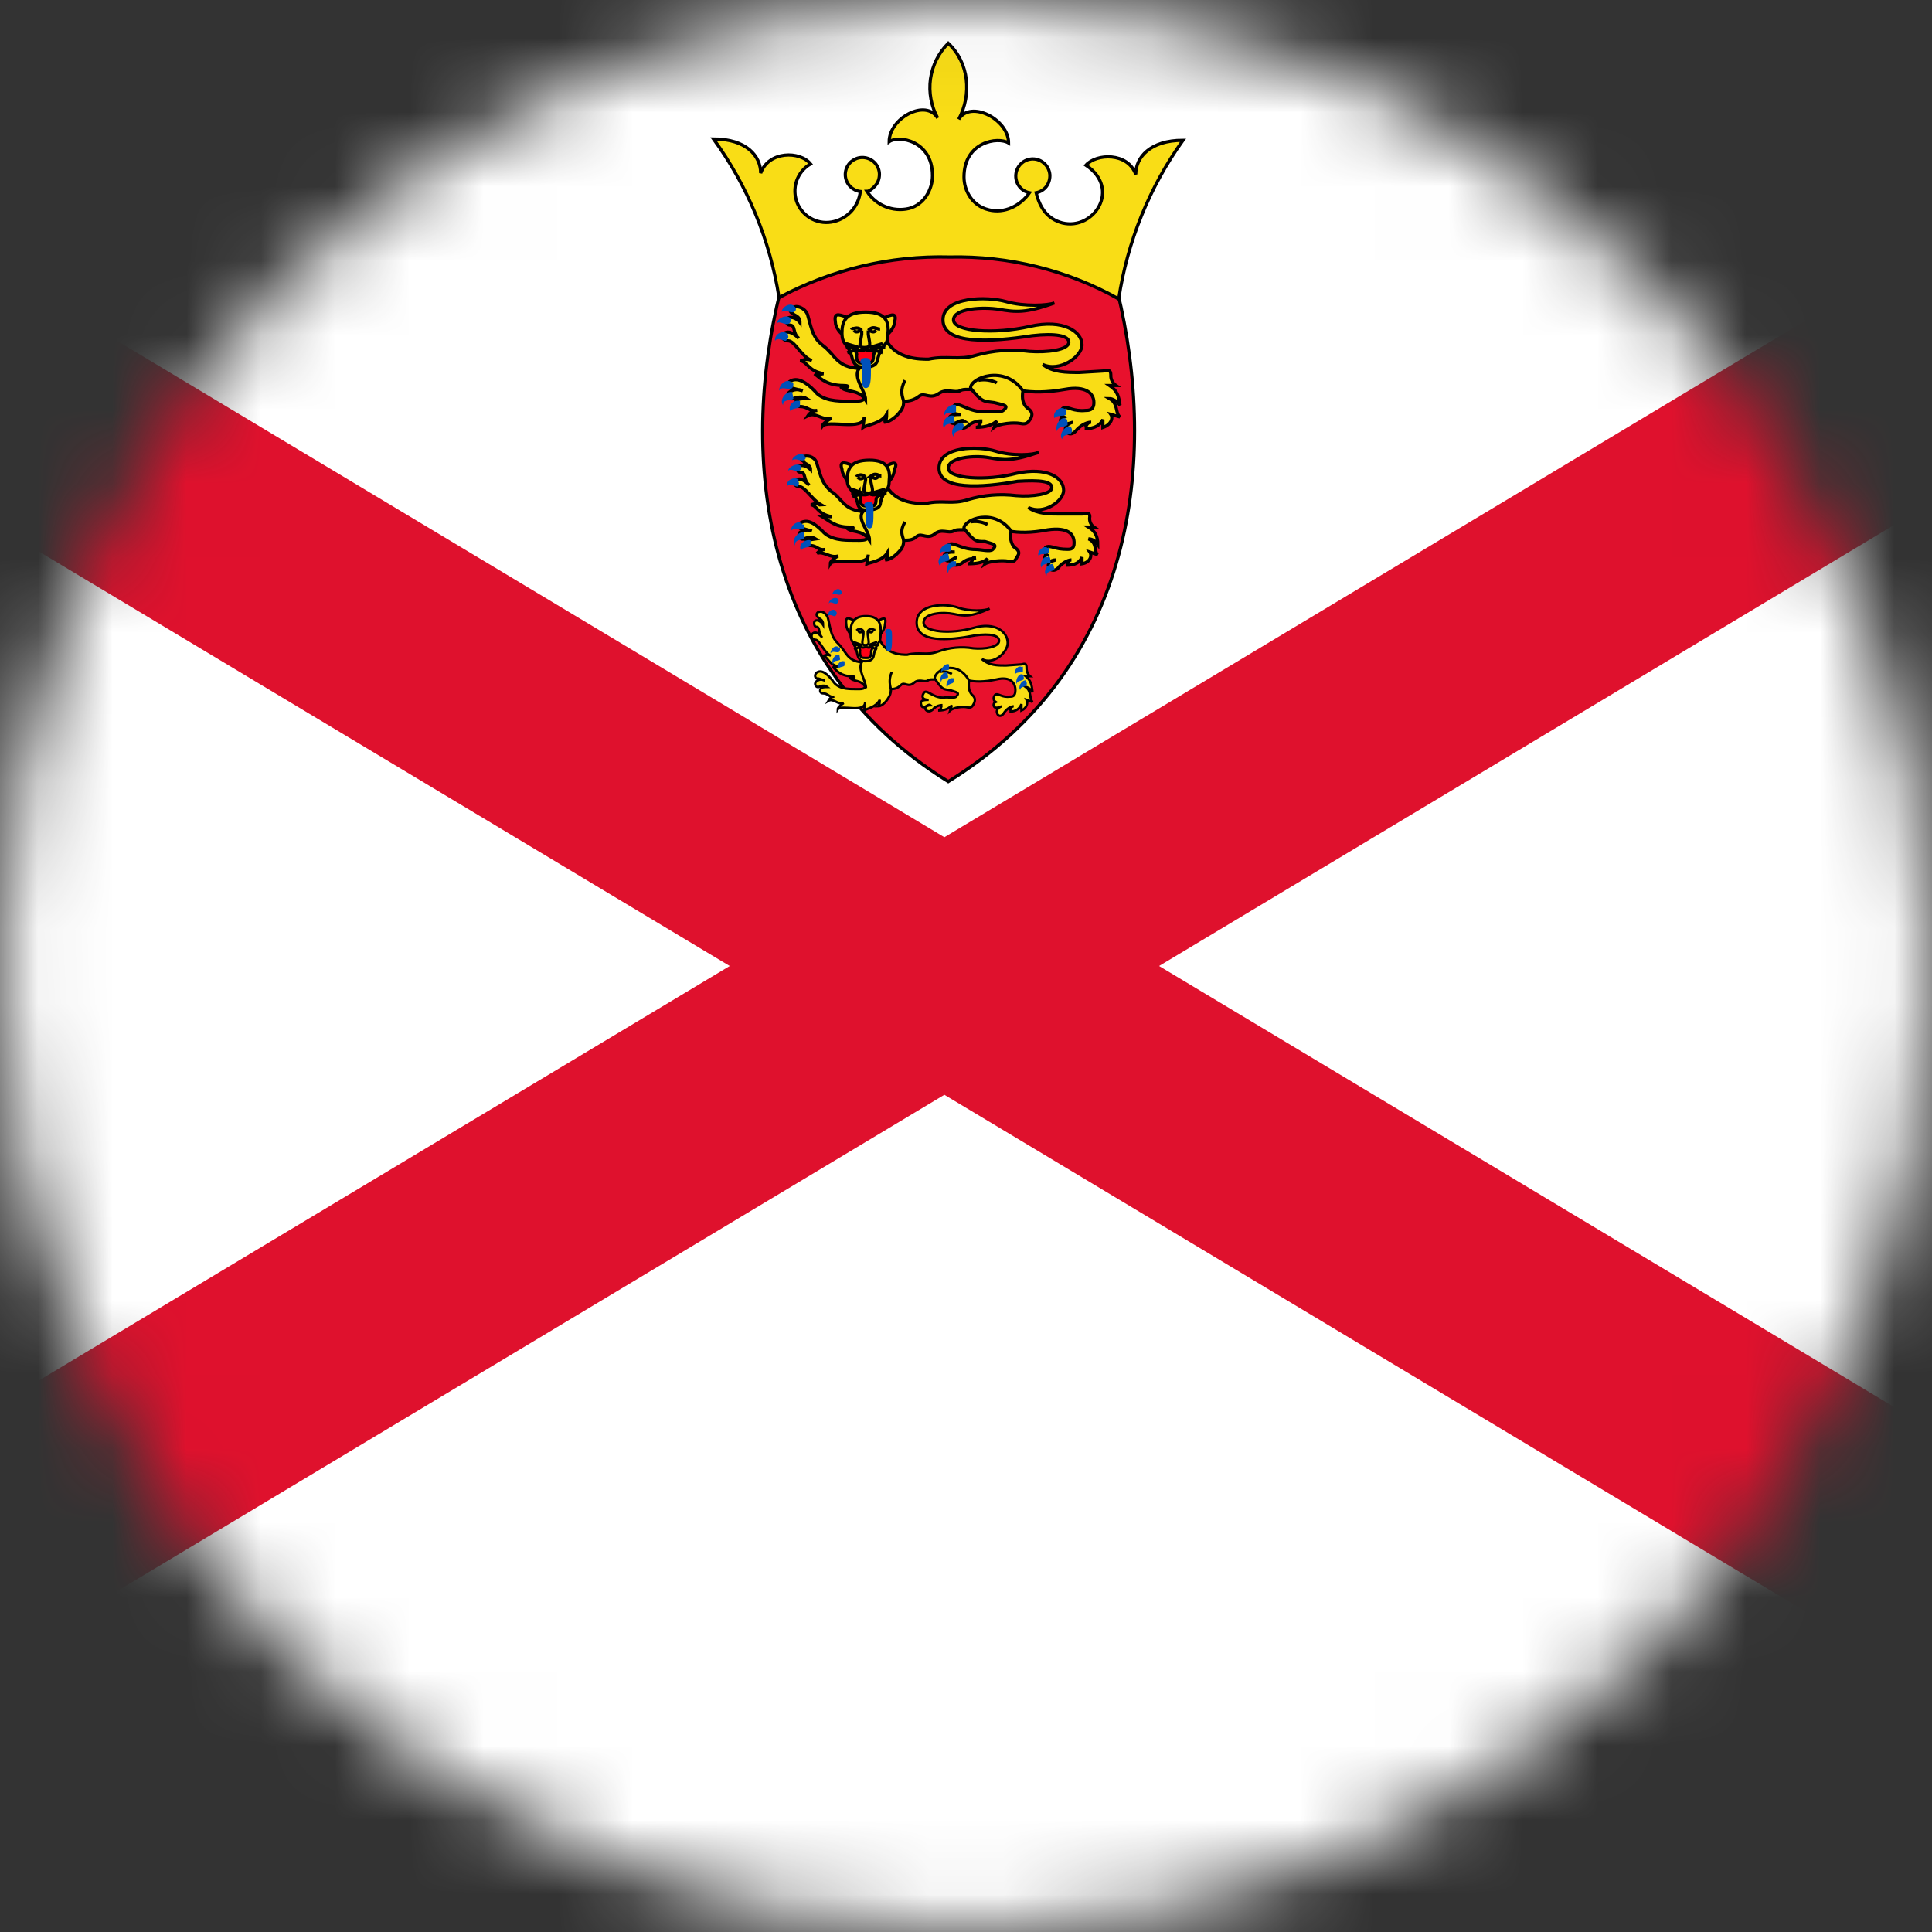 <svg width="26" height="26" viewBox="0 0 26 26" fill="none" xmlns="http://www.w3.org/2000/svg">
<rect x="0" y="0" width="26" height="26" fill="#333333" stroke="none"/>
<mask id="mask0_1_13501" style="mask-type:alpha" maskUnits="userSpaceOnUse" x="0" y="0" width="26" height="26">
<circle cx="13" cy="13" r="13" fill="#634848"/>
</mask>
<g mask="url(#mask0_1_13501)">
<g clip-path="url(#clip0_1_13501)">
<path d="M-8.958 0H34.376V26H-8.958V0Z" fill="white"/>
<path fill-rule="evenodd" clip-rule="evenodd" d="M-8.958 0V1.733L9.82 13L-8.958 24.267V26H-6.069L12.709 14.733L31.487 26H34.376V24.267L15.598 13L34.376 1.733V0H31.487L12.709 11.267L-6.069 0H-8.958Z" fill="#DF112D"/>
<path d="M15.037 3.917C15.585 6.176 15.284 8.964 12.761 10.518C10.255 8.964 9.937 6.176 10.502 3.917C11.103 3.389 13.785 3.053 15.037 3.917V3.917Z" fill="#E8112D" stroke="black" stroke-width="0.043"/>
<path d="M12.778 3.459C13.573 3.441 14.367 3.636 15.055 4.023C15.171 3.253 15.467 2.521 15.92 1.888C15.478 1.888 15.284 2.117 15.284 2.347C15.179 2.047 14.754 2.064 14.614 2.223C15.091 2.541 14.72 3.105 14.296 3C14.101 2.947 13.996 2.806 13.944 2.594C14 2.583 14.05 2.552 14.084 2.506C14.117 2.46 14.133 2.403 14.128 2.346C14.122 2.29 14.096 2.237 14.053 2.199C14.011 2.16 13.956 2.139 13.899 2.139C13.842 2.139 13.787 2.16 13.745 2.199C13.703 2.237 13.676 2.29 13.671 2.346C13.665 2.403 13.681 2.46 13.715 2.506C13.749 2.552 13.798 2.583 13.854 2.594C13.732 2.77 13.519 2.876 13.308 2.824C13.077 2.77 12.973 2.558 12.973 2.382C12.973 1.905 13.431 1.836 13.573 1.924C13.573 1.606 13.061 1.34 12.902 1.606C13.079 1.271 13.043 0.846 12.761 0.582C12.631 0.712 12.548 0.88 12.522 1.062C12.497 1.243 12.531 1.428 12.619 1.589C12.46 1.323 11.966 1.589 11.966 1.907C12.091 1.817 12.549 1.888 12.549 2.364C12.549 2.541 12.443 2.753 12.231 2.806C12.124 2.831 12.013 2.821 11.913 2.78C11.812 2.739 11.726 2.667 11.667 2.575C11.702 2.575 11.737 2.541 11.773 2.506C11.808 2.468 11.83 2.42 11.834 2.368C11.839 2.317 11.826 2.266 11.797 2.222C11.769 2.179 11.727 2.147 11.678 2.131C11.629 2.115 11.576 2.115 11.527 2.133C11.479 2.151 11.437 2.184 11.41 2.228C11.383 2.272 11.371 2.324 11.377 2.375C11.383 2.426 11.406 2.474 11.443 2.511C11.479 2.547 11.527 2.571 11.578 2.577C11.567 2.672 11.528 2.762 11.465 2.834C11.402 2.906 11.318 2.958 11.225 2.981C11.127 3.006 11.022 2.995 10.931 2.949C10.839 2.903 10.768 2.826 10.729 2.732C10.691 2.637 10.687 2.532 10.72 2.435C10.753 2.339 10.819 2.257 10.908 2.206C10.766 2.029 10.344 2.029 10.237 2.33C10.237 2.099 10.044 1.87 9.602 1.87C10.061 2.502 10.363 3.234 10.484 4.005C11.188 3.627 11.979 3.438 12.778 3.459V3.459Z" fill="#F9DD16" stroke="black" stroke-width="0.043"/>
<path d="M14.685 5.682C14.613 5.682 14.613 5.77 14.597 5.77C14.737 5.77 14.808 5.717 14.842 5.646V5.753C14.949 5.717 14.984 5.629 14.949 5.577L15.072 5.611C15.003 5.558 15.055 5.435 14.932 5.364C14.966 5.364 15.037 5.399 15.072 5.453C15.055 5.33 15.037 5.259 14.932 5.188H15.018C14.996 5.173 14.977 5.151 14.965 5.127C14.953 5.102 14.947 5.074 14.949 5.047C14.949 4.976 14.913 4.976 14.844 4.993L14.526 5.012C14.348 5.012 14.172 5.012 14.032 4.905C14.26 5.012 14.561 4.8 14.561 4.641C14.561 4.465 14.315 4.288 13.854 4.394C13.396 4.499 12.832 4.465 12.832 4.306C12.832 4.147 13.236 4.129 13.448 4.164C13.661 4.2 13.802 4.218 14.191 4.077C14.101 4.112 13.785 4.129 13.538 4.059C13.291 3.988 12.69 3.988 12.69 4.304C12.69 4.641 13.326 4.606 13.889 4.518C14.207 4.482 14.384 4.518 14.384 4.605C14.384 4.712 14.084 4.746 13.854 4.729C13.613 4.697 13.367 4.715 13.132 4.782C12.901 4.853 12.742 4.782 12.496 4.834C12.372 4.834 12.073 4.834 11.932 4.589C11.844 4.658 11.578 4.782 11.526 4.924C11.472 5.029 11.526 5.152 11.597 5.276C11.702 5.418 11.543 5.399 11.419 5.399C11.279 5.399 11.066 5.399 10.961 5.259C10.856 5.152 10.731 5.064 10.626 5.135C10.572 5.188 10.626 5.24 10.661 5.223L10.802 5.259C10.774 5.246 10.743 5.241 10.712 5.244C10.681 5.247 10.651 5.258 10.626 5.276C10.572 5.311 10.626 5.382 10.678 5.364C10.714 5.347 10.802 5.33 10.856 5.364C10.802 5.364 10.731 5.364 10.714 5.399C10.697 5.434 10.714 5.471 10.766 5.471C10.873 5.471 10.89 5.541 10.997 5.523C10.972 5.525 10.948 5.532 10.927 5.544C10.905 5.556 10.887 5.573 10.873 5.594C10.978 5.541 11.066 5.665 11.191 5.629C11.155 5.646 11.066 5.701 11.066 5.736C11.137 5.646 11.631 5.805 11.631 5.611L11.614 5.753C11.667 5.717 11.86 5.7 11.932 5.577C11.932 5.611 11.932 5.663 11.896 5.682C11.949 5.682 12.037 5.646 12.127 5.523C12.161 5.47 12.161 5.435 12.161 5.399C12.238 5.403 12.313 5.378 12.372 5.33C12.444 5.276 12.514 5.382 12.637 5.294C12.743 5.223 12.849 5.294 12.92 5.259C12.973 5.223 13.061 5.259 13.132 5.223C13.203 5.187 13.308 5.24 13.414 5.152C13.59 5.224 13.82 5.33 14.331 5.24C14.614 5.188 14.721 5.294 14.721 5.418C14.721 5.523 14.649 5.523 14.614 5.523C14.438 5.541 14.383 5.47 14.314 5.487C14.279 5.506 14.243 5.577 14.314 5.611C14.26 5.629 14.26 5.682 14.296 5.7C14.332 5.717 14.383 5.7 14.438 5.682C14.366 5.7 14.314 5.753 14.348 5.805C14.367 5.841 14.421 5.858 14.473 5.805C14.526 5.736 14.614 5.682 14.685 5.682V5.682ZM11.402 4.271C11.261 4.218 11.225 4.218 11.243 4.34C11.243 4.394 11.296 4.465 11.331 4.499C11.331 4.447 11.35 4.323 11.403 4.288L11.402 4.271Z" fill="#F9DD16" stroke="black" stroke-width="0.043"/>
<path d="M11.878 4.288C12.02 4.216 12.073 4.216 12.037 4.34C12.037 4.394 11.984 4.464 11.949 4.499C11.949 4.447 11.949 4.323 11.878 4.288Z" fill="#F9DD16" stroke="black" stroke-width="0.043"/>
<path d="M11.649 4.2C11.932 4.2 11.966 4.34 11.949 4.499C11.949 4.677 11.861 4.606 11.807 4.853C11.79 4.924 11.721 4.94 11.631 4.94C11.578 4.94 11.508 4.94 11.472 4.834C11.419 4.606 11.331 4.658 11.331 4.482C11.331 4.34 11.367 4.2 11.649 4.2Z" fill="#F9DD16" stroke="black" stroke-width="0.043"/>
<path d="M10.925 4.853C10.856 4.817 10.802 4.853 10.766 4.853C10.873 4.87 10.873 4.993 11.084 5.029C11.032 5.029 11.013 5.064 10.961 5.029C11.048 5.1 11.137 5.188 11.35 5.188C11.472 5.188 11.384 5.24 11.313 5.205C11.384 5.294 11.543 5.223 11.649 5.382C11.649 5.259 11.472 5.081 11.562 4.958C11.261 4.941 11.244 4.782 11.085 4.658C10.944 4.553 10.926 4.447 10.873 4.254C10.856 4.164 10.749 4.112 10.697 4.129C10.643 4.129 10.607 4.181 10.661 4.216C10.697 4.252 10.766 4.252 10.766 4.34C10.714 4.271 10.626 4.254 10.59 4.288C10.572 4.323 10.59 4.375 10.626 4.375C10.713 4.375 10.661 4.482 10.749 4.553C10.662 4.464 10.59 4.447 10.538 4.499C10.519 4.535 10.538 4.587 10.607 4.587C10.697 4.587 10.785 4.8 10.925 4.853V4.853ZM13.22 5.665C13.184 5.665 13.201 5.751 13.132 5.751C13.272 5.751 13.36 5.717 13.414 5.665L13.379 5.751C13.448 5.699 13.643 5.682 13.732 5.699C13.82 5.717 13.837 5.682 13.873 5.629C13.908 5.558 13.873 5.523 13.82 5.487C13.766 5.435 13.749 5.364 13.766 5.259C13.521 4.905 13.061 5.081 13.061 5.223C13.22 5.418 13.238 5.399 13.379 5.418C13.502 5.452 13.59 5.452 13.502 5.523C13.467 5.558 13.326 5.523 13.238 5.541C13.008 5.541 12.884 5.382 12.832 5.47C12.778 5.542 12.832 5.577 12.937 5.577C12.866 5.577 12.761 5.577 12.778 5.646C12.814 5.77 12.92 5.629 12.973 5.665C12.937 5.665 12.866 5.682 12.866 5.717C12.866 5.753 12.954 5.805 13.043 5.717C13.094 5.68 13.157 5.662 13.22 5.665V5.665Z" fill="#F9DD16" stroke="black" stroke-width="0.043"/>
<path d="M13.414 5.152C13.338 5.114 13.251 5.102 13.167 5.118M12.179 5.118C12.107 5.259 12.143 5.33 12.161 5.399M11.454 4.411C11.49 4.447 11.526 4.377 11.597 4.447C11.578 4.429 11.543 4.499 11.49 4.447M11.844 4.429C11.79 4.429 11.755 4.377 11.685 4.447C11.702 4.429 11.737 4.499 11.79 4.447M11.685 4.447V4.499C11.702 4.624 11.737 4.677 11.631 4.677C11.543 4.677 11.578 4.624 11.597 4.499V4.449" stroke="black" stroke-width="0.043"/>
<path d="M11.649 4.888C11.721 4.888 11.755 4.888 11.755 4.782C11.755 4.746 11.807 4.729 11.773 4.658C11.807 4.73 11.649 4.73 11.649 4.694C11.649 4.729 11.472 4.729 11.508 4.658C11.49 4.73 11.543 4.746 11.526 4.782C11.526 4.888 11.56 4.888 11.649 4.888V4.888Z" fill="#FF0016" stroke="black" stroke-width="0.043"/>
<path d="M11.56 4.677L11.384 4.624ZM11.56 4.677H11.384ZM11.56 4.694L11.402 4.746ZM11.702 4.677L11.878 4.624ZM11.702 4.677H11.914ZM11.702 4.694L11.878 4.746Z" fill="black"/>
<path d="M11.56 4.677L11.384 4.624M11.56 4.677H11.384M11.56 4.694L11.402 4.746M11.702 4.677L11.878 4.624M11.702 4.677H11.914M11.702 4.694L11.878 4.746" stroke="black" stroke-width="0.043"/>
<path d="M10.697 4.13C10.643 4.057 10.519 4.13 10.519 4.2C10.555 4.147 10.626 4.218 10.678 4.2C10.697 4.2 10.731 4.164 10.697 4.128V4.13ZM10.643 4.288C10.59 4.216 10.45 4.288 10.45 4.359C10.484 4.306 10.555 4.377 10.609 4.359C10.626 4.359 10.661 4.306 10.643 4.287V4.288ZM10.607 4.499C10.538 4.429 10.414 4.499 10.431 4.587C10.467 4.535 10.538 4.587 10.572 4.587C10.607 4.57 10.626 4.518 10.59 4.501L10.607 4.499ZM10.661 5.152C10.59 5.081 10.484 5.171 10.484 5.259C10.519 5.187 10.607 5.259 10.661 5.223C10.661 5.223 10.697 5.171 10.661 5.136V5.152ZM10.661 5.276C10.574 5.259 10.484 5.382 10.538 5.453C10.538 5.365 10.643 5.399 10.678 5.365L10.661 5.276V5.276ZM10.766 5.399C10.679 5.365 10.59 5.471 10.643 5.541C10.643 5.487 10.749 5.506 10.766 5.47V5.383V5.399ZM12.832 5.594C12.743 5.577 12.655 5.681 12.707 5.77C12.707 5.682 12.814 5.717 12.849 5.682L12.832 5.594ZM12.937 5.7C12.85 5.682 12.778 5.805 12.832 5.876C12.832 5.789 12.937 5.805 12.954 5.77C12.973 5.753 12.973 5.7 12.954 5.7H12.937ZM12.866 5.454C12.796 5.418 12.69 5.523 12.707 5.594C12.743 5.522 12.832 5.577 12.866 5.541V5.47V5.454ZM14.331 5.629C14.26 5.612 14.191 5.736 14.226 5.805C14.226 5.736 14.331 5.753 14.367 5.718C14.367 5.682 14.367 5.629 14.331 5.629ZM14.331 5.506C14.26 5.453 14.155 5.558 14.191 5.629C14.226 5.577 14.314 5.612 14.35 5.577V5.487L14.331 5.506ZM14.403 5.736C14.314 5.736 14.244 5.859 14.296 5.912C14.296 5.84 14.402 5.859 14.419 5.824C14.438 5.788 14.419 5.752 14.402 5.736H14.403ZM11.649 4.817C11.702 4.817 11.721 4.834 11.721 4.941C11.721 5.118 11.721 5.223 11.649 5.223C11.597 5.223 11.597 5.136 11.597 4.993C11.597 4.924 11.597 4.871 11.578 4.888C11.578 4.834 11.597 4.817 11.65 4.817H11.649Z" fill="#0051BA"/>
<path d="M14.419 7.535C14.367 7.535 14.367 7.606 14.348 7.606C14.473 7.606 14.526 7.57 14.561 7.499V7.587C14.666 7.57 14.702 7.482 14.666 7.429L14.773 7.465C14.72 7.429 14.773 7.306 14.649 7.252C14.685 7.252 14.737 7.27 14.773 7.325C14.773 7.218 14.737 7.147 14.649 7.093H14.721C14.699 7.078 14.683 7.056 14.673 7.031C14.663 7.006 14.661 6.978 14.666 6.952C14.666 6.9 14.631 6.9 14.561 6.917H14.279C14.12 6.917 13.961 6.917 13.837 6.829C14.049 6.935 14.314 6.741 14.314 6.599C14.314 6.423 14.084 6.282 13.678 6.37C13.274 6.477 12.761 6.442 12.761 6.299C12.761 6.156 13.113 6.123 13.308 6.159C13.502 6.194 13.626 6.211 13.979 6.087C13.908 6.123 13.626 6.142 13.396 6.071C13.167 6 12.637 5.999 12.637 6.299C12.637 6.599 13.201 6.565 13.695 6.477C13.996 6.458 14.155 6.477 14.155 6.563C14.155 6.65 13.89 6.688 13.678 6.67C13.459 6.643 13.237 6.661 13.025 6.724C12.814 6.794 12.673 6.724 12.462 6.776C12.338 6.776 12.072 6.776 11.932 6.547C11.86 6.617 11.631 6.724 11.578 6.846C11.543 6.952 11.578 7.059 11.65 7.164C11.737 7.288 11.597 7.27 11.472 7.27C11.367 7.27 11.172 7.27 11.068 7.147C10.978 7.059 10.873 6.971 10.766 7.041C10.731 7.093 10.766 7.128 10.802 7.111L10.925 7.147C10.899 7.136 10.871 7.131 10.843 7.134C10.815 7.137 10.789 7.148 10.766 7.164C10.731 7.2 10.766 7.27 10.819 7.252C10.856 7.235 10.925 7.218 10.978 7.252L10.856 7.27C10.837 7.288 10.856 7.342 10.908 7.342C10.996 7.342 11.013 7.411 11.103 7.394C11.082 7.394 11.062 7.4 11.043 7.409C11.025 7.418 11.009 7.431 10.996 7.447C11.084 7.411 11.172 7.517 11.279 7.482C11.243 7.499 11.172 7.553 11.172 7.587C11.225 7.501 11.685 7.641 11.685 7.465L11.667 7.587C11.702 7.57 11.878 7.553 11.949 7.429C11.949 7.465 11.949 7.517 11.914 7.535C11.966 7.535 12.037 7.499 12.125 7.394C12.161 7.34 12.161 7.306 12.161 7.27C12.231 7.27 12.284 7.27 12.338 7.218C12.408 7.164 12.478 7.27 12.583 7.182C12.673 7.111 12.761 7.182 12.832 7.147C12.884 7.111 12.973 7.147 13.025 7.111C13.077 7.075 13.201 7.13 13.29 7.059C13.448 7.111 13.643 7.218 14.101 7.13C14.367 7.093 14.455 7.182 14.455 7.306C14.455 7.392 14.402 7.392 14.367 7.392C14.191 7.392 14.155 7.34 14.084 7.358C14.067 7.358 14.032 7.43 14.084 7.465C14.049 7.482 14.049 7.535 14.084 7.551C14.119 7.567 14.156 7.551 14.208 7.535C14.136 7.535 14.084 7.587 14.12 7.641C14.137 7.676 14.191 7.694 14.243 7.641C14.279 7.587 14.367 7.535 14.419 7.535V7.535ZM11.472 6.264C11.35 6.211 11.296 6.211 11.331 6.318C11.331 6.37 11.384 6.441 11.403 6.477C11.403 6.423 11.419 6.299 11.472 6.282V6.264Z" fill="#F9DD16" stroke="black" stroke-width="0.043"/>
<path d="M11.914 6.283C12.02 6.211 12.091 6.211 12.037 6.318C12.032 6.378 12.007 6.434 11.966 6.477C11.966 6.423 11.966 6.299 11.896 6.282L11.914 6.283Z" fill="#F9DD16" stroke="black" stroke-width="0.043"/>
<path d="M11.702 6.193C11.949 6.193 11.984 6.318 11.966 6.476C11.966 6.635 11.88 6.563 11.844 6.794C11.825 6.846 11.755 6.864 11.667 6.864C11.631 6.864 11.56 6.864 11.543 6.777C11.49 6.565 11.402 6.599 11.402 6.459C11.402 6.319 11.438 6.193 11.702 6.193V6.193Z" fill="#F9DD16" stroke="black" stroke-width="0.043"/>
<path d="M11.032 6.794C10.978 6.758 10.925 6.794 10.908 6.794C10.996 6.794 10.996 6.917 11.191 6.953H11.066C11.155 7.005 11.243 7.093 11.419 7.093C11.543 7.093 11.455 7.13 11.384 7.093C11.455 7.182 11.597 7.111 11.702 7.27C11.702 7.147 11.526 6.988 11.614 6.883C11.35 6.864 11.331 6.705 11.191 6.617C11.066 6.511 11.049 6.423 10.996 6.247C10.978 6.159 10.89 6.123 10.819 6.142C10.785 6.142 10.749 6.176 10.819 6.211C10.819 6.247 10.908 6.247 10.908 6.318C10.856 6.264 10.766 6.246 10.731 6.282C10.731 6.318 10.731 6.354 10.766 6.354C10.856 6.354 10.802 6.458 10.89 6.529C10.802 6.442 10.749 6.423 10.697 6.477C10.678 6.494 10.697 6.547 10.749 6.547C10.837 6.547 10.925 6.724 11.049 6.793L11.032 6.794ZM13.113 7.499C13.079 7.499 13.096 7.587 13.027 7.587C13.149 7.587 13.238 7.57 13.29 7.517L13.255 7.589C13.308 7.553 13.485 7.535 13.573 7.553C13.661 7.57 13.661 7.535 13.695 7.482C13.732 7.429 13.695 7.394 13.643 7.358C13.607 7.306 13.59 7.252 13.607 7.147C13.379 6.829 12.972 6.988 12.972 7.111C13.113 7.288 13.131 7.288 13.255 7.288C13.36 7.323 13.431 7.323 13.36 7.394C13.326 7.429 13.201 7.394 13.132 7.394C12.92 7.394 12.814 7.27 12.761 7.34C12.707 7.413 12.761 7.429 12.849 7.429C12.796 7.429 12.69 7.429 12.707 7.501C12.743 7.606 12.832 7.501 12.884 7.501C12.849 7.501 12.797 7.535 12.797 7.57C12.797 7.587 12.866 7.641 12.956 7.57C13.001 7.534 13.057 7.515 13.115 7.517L13.113 7.499Z" fill="#F9DD16" stroke="black" stroke-width="0.043"/>
<path d="M13.29 7.059C13.22 7.022 13.139 7.009 13.061 7.023M12.179 7.023C12.107 7.147 12.143 7.201 12.161 7.27M11.526 6.389C11.543 6.423 11.578 6.353 11.649 6.423C11.631 6.406 11.597 6.477 11.543 6.423M11.861 6.406C11.825 6.406 11.79 6.353 11.719 6.406C11.737 6.406 11.773 6.477 11.825 6.406M11.719 6.406V6.477C11.737 6.582 11.773 6.636 11.685 6.636C11.597 6.636 11.631 6.582 11.649 6.458V6.423" stroke="black" stroke-width="0.043"/>
<path d="M11.702 6.812C11.755 6.812 11.79 6.812 11.79 6.724C11.79 6.687 11.844 6.67 11.79 6.617C11.844 6.67 11.702 6.67 11.702 6.635C11.702 6.67 11.526 6.67 11.56 6.617C11.56 6.67 11.597 6.689 11.578 6.724C11.578 6.81 11.614 6.81 11.702 6.81V6.812Z" fill="#FF0016" stroke="black" stroke-width="0.043"/>
<path d="M11.614 6.635L11.455 6.582ZM11.614 6.635H11.455ZM11.614 6.635L11.472 6.687ZM11.737 6.635L11.914 6.582ZM11.737 6.635H11.932ZM11.755 6.635L11.896 6.687Z" fill="black"/>
<path d="M11.614 6.635L11.455 6.582M11.614 6.635H11.455M11.614 6.635L11.472 6.687M11.737 6.635L11.914 6.582M11.737 6.635H11.932M11.755 6.635L11.896 6.687" stroke="black" stroke-width="0.043"/>
<path d="M10.837 6.142C10.785 6.07 10.661 6.142 10.661 6.194C10.714 6.159 10.766 6.211 10.819 6.194C10.819 6.194 10.873 6.159 10.819 6.142H10.837ZM10.785 6.282C10.749 6.211 10.607 6.282 10.607 6.335C10.643 6.299 10.714 6.353 10.749 6.335C10.766 6.335 10.802 6.299 10.785 6.282V6.282ZM10.749 6.458C10.697 6.406 10.572 6.458 10.59 6.548C10.626 6.494 10.697 6.548 10.731 6.548C10.749 6.548 10.766 6.475 10.731 6.475L10.749 6.458ZM10.802 7.059C10.749 6.987 10.643 7.059 10.643 7.146C10.678 7.094 10.749 7.146 10.819 7.111V7.059H10.802ZM10.802 7.164C10.731 7.164 10.643 7.27 10.697 7.341C10.697 7.254 10.783 7.27 10.819 7.254V7.164H10.802ZM10.908 7.27C10.821 7.253 10.731 7.342 10.785 7.411C10.785 7.358 10.89 7.377 10.908 7.341V7.27V7.27ZM12.761 7.448C12.673 7.448 12.585 7.534 12.655 7.624C12.655 7.536 12.742 7.57 12.778 7.536L12.761 7.448ZM12.849 7.553C12.778 7.536 12.707 7.641 12.761 7.712C12.761 7.624 12.849 7.641 12.866 7.606V7.553H12.849ZM12.796 7.323C12.726 7.289 12.619 7.394 12.655 7.448C12.673 7.394 12.761 7.448 12.796 7.411V7.341V7.323ZM14.101 7.5C14.049 7.465 13.979 7.588 14.015 7.641C14.015 7.588 14.101 7.588 14.137 7.57C14.137 7.536 14.137 7.482 14.101 7.482V7.5ZM14.101 7.377C14.049 7.323 13.942 7.429 13.979 7.482C14.013 7.429 14.084 7.482 14.12 7.429V7.358L14.101 7.377ZM14.174 7.588C14.084 7.588 14.032 7.695 14.084 7.747C14.084 7.676 14.172 7.695 14.191 7.66L14.172 7.588H14.174ZM11.702 6.759C11.737 6.759 11.755 6.759 11.755 6.864C11.755 7.023 11.755 7.111 11.702 7.111C11.649 7.111 11.649 7.042 11.649 6.917C11.649 6.847 11.649 6.795 11.631 6.812C11.631 6.776 11.631 6.759 11.702 6.759V6.759Z" fill="#0051BA"/>
<path d="M13.642 9.505C13.596 9.505 13.596 9.577 13.584 9.577C13.677 9.577 13.723 9.533 13.746 9.476V9.562C13.815 9.533 13.838 9.461 13.815 9.418L13.896 9.447C13.85 9.403 13.885 9.302 13.804 9.245C13.827 9.245 13.873 9.273 13.896 9.317C13.885 9.216 13.873 9.158 13.804 9.1H13.861C13.846 9.088 13.834 9.07 13.826 9.05C13.818 9.03 13.814 9.007 13.815 8.985C13.815 8.927 13.792 8.927 13.746 8.941L13.538 8.956C13.422 8.956 13.307 8.956 13.214 8.869C13.365 8.956 13.561 8.782 13.561 8.652C13.561 8.508 13.399 8.363 13.099 8.45C12.798 8.537 12.429 8.508 12.429 8.378C12.429 8.248 12.694 8.233 12.833 8.262C12.972 8.291 13.064 8.306 13.318 8.19C13.261 8.219 13.053 8.233 12.891 8.176C12.729 8.118 12.336 8.118 12.336 8.378C12.336 8.652 12.752 8.623 13.122 8.551C13.33 8.522 13.445 8.551 13.445 8.623C13.445 8.71 13.249 8.739 13.099 8.725C12.94 8.698 12.779 8.713 12.625 8.768C12.475 8.826 12.371 8.768 12.209 8.811C12.128 8.811 11.932 8.811 11.839 8.609C11.781 8.667 11.608 8.768 11.573 8.883C11.539 8.97 11.573 9.071 11.62 9.172C11.689 9.288 11.585 9.273 11.504 9.273C11.412 9.273 11.273 9.273 11.204 9.158C11.134 9.071 11.053 8.999 10.984 9.057C10.95 9.1 10.984 9.143 11.007 9.129L11.1 9.158C11.081 9.147 11.061 9.143 11.04 9.146C11.02 9.148 11.001 9.157 10.984 9.172C10.95 9.201 10.984 9.259 11.019 9.245C11.042 9.23 11.1 9.216 11.134 9.245C11.1 9.245 11.053 9.245 11.042 9.273C11.03 9.302 11.042 9.331 11.077 9.331C11.146 9.331 11.158 9.389 11.227 9.375C11.211 9.376 11.195 9.381 11.181 9.391C11.167 9.401 11.155 9.415 11.146 9.432C11.215 9.389 11.273 9.49 11.354 9.461C11.331 9.476 11.273 9.519 11.273 9.548C11.319 9.476 11.643 9.606 11.643 9.447L11.631 9.562C11.666 9.533 11.793 9.519 11.839 9.418C11.839 9.447 11.839 9.49 11.816 9.505C11.851 9.505 11.909 9.476 11.966 9.375C11.989 9.331 11.989 9.302 11.989 9.273C12.047 9.273 12.082 9.259 12.128 9.216C12.174 9.172 12.221 9.259 12.302 9.187C12.371 9.129 12.44 9.187 12.486 9.158C12.521 9.129 12.579 9.158 12.625 9.129C12.671 9.1 12.741 9.143 12.81 9.071C12.925 9.129 13.076 9.216 13.411 9.143C13.596 9.1 13.665 9.187 13.665 9.288C13.665 9.375 13.619 9.375 13.596 9.375C13.48 9.389 13.445 9.331 13.399 9.346C13.376 9.36 13.353 9.418 13.399 9.447C13.365 9.461 13.365 9.505 13.388 9.519C13.411 9.533 13.445 9.519 13.48 9.505C13.434 9.519 13.399 9.562 13.422 9.606C13.434 9.635 13.469 9.649 13.503 9.606C13.538 9.548 13.596 9.505 13.642 9.505V9.505ZM11.493 8.349C11.4 8.306 11.377 8.306 11.389 8.407C11.389 8.45 11.423 8.508 11.446 8.537C11.446 8.493 11.458 8.392 11.493 8.363V8.349Z" fill="#F9DD16" stroke="black" stroke-width="0.032"/>
<path d="M11.805 8.363C11.897 8.305 11.932 8.305 11.909 8.407C11.909 8.45 11.874 8.508 11.851 8.537C11.851 8.493 11.851 8.392 11.805 8.363Z" fill="#F9DD16" stroke="black" stroke-width="0.032"/>
<path d="M11.654 8.291C11.839 8.291 11.862 8.407 11.851 8.537C11.851 8.681 11.793 8.623 11.758 8.825C11.747 8.883 11.701 8.898 11.643 8.898C11.608 8.898 11.562 8.898 11.539 8.811C11.504 8.623 11.446 8.667 11.446 8.522C11.446 8.407 11.47 8.291 11.654 8.291V8.291Z" fill="#F9DD16" stroke="black" stroke-width="0.032"/>
<path d="M11.181 8.825C11.134 8.797 11.1 8.825 11.077 8.825C11.146 8.84 11.146 8.941 11.285 8.97C11.25 8.97 11.238 8.999 11.204 8.97C11.261 9.028 11.319 9.1 11.458 9.1C11.539 9.1 11.481 9.143 11.435 9.114C11.481 9.187 11.585 9.129 11.654 9.259C11.654 9.158 11.539 9.013 11.597 8.912C11.4 8.898 11.389 8.768 11.285 8.667C11.192 8.58 11.181 8.493 11.146 8.334C11.134 8.262 11.065 8.219 11.03 8.233C10.996 8.233 10.973 8.277 11.007 8.305C11.03 8.334 11.077 8.334 11.077 8.407C11.042 8.349 10.984 8.334 10.961 8.363C10.95 8.392 10.961 8.435 10.984 8.435C11.042 8.435 11.007 8.522 11.065 8.58C11.007 8.508 10.961 8.493 10.926 8.537C10.915 8.565 10.926 8.609 10.973 8.609C11.03 8.609 11.088 8.782 11.181 8.825V8.825ZM12.683 9.49C12.66 9.49 12.671 9.562 12.625 9.562C12.717 9.562 12.775 9.533 12.81 9.49L12.787 9.562C12.833 9.519 12.96 9.504 13.018 9.519C13.076 9.533 13.087 9.504 13.11 9.461C13.133 9.403 13.11 9.374 13.076 9.345C13.041 9.302 13.03 9.244 13.041 9.158C12.879 8.869 12.579 9.013 12.579 9.129C12.683 9.288 12.694 9.273 12.787 9.288C12.868 9.317 12.925 9.317 12.868 9.374C12.845 9.403 12.752 9.374 12.694 9.389C12.544 9.389 12.463 9.259 12.429 9.331C12.394 9.389 12.429 9.418 12.498 9.418C12.452 9.418 12.382 9.418 12.394 9.475C12.417 9.577 12.486 9.461 12.521 9.49C12.498 9.49 12.452 9.504 12.452 9.533C12.452 9.562 12.509 9.605 12.567 9.533C12.601 9.503 12.642 9.488 12.683 9.49V9.49Z" fill="#F9DD16" stroke="black" stroke-width="0.032"/>
<path d="M12.81 9.071C12.764 9.042 12.706 9.028 12.648 9.042M12.001 9.042C11.955 9.158 11.978 9.216 11.989 9.273M11.527 8.465C11.55 8.493 11.573 8.436 11.62 8.493C11.608 8.479 11.585 8.537 11.55 8.493M11.781 8.479C11.747 8.479 11.724 8.436 11.678 8.493C11.689 8.479 11.712 8.537 11.747 8.493M11.678 8.493V8.537C11.689 8.638 11.712 8.681 11.643 8.681C11.585 8.681 11.608 8.638 11.62 8.537V8.493" stroke="black" stroke-width="0.032"/>
<path d="M11.654 8.854C11.701 8.854 11.724 8.854 11.724 8.768C11.724 8.739 11.758 8.724 11.735 8.666C11.758 8.724 11.654 8.724 11.654 8.695C11.654 8.724 11.539 8.724 11.562 8.666C11.55 8.724 11.585 8.739 11.573 8.768C11.573 8.854 11.597 8.854 11.654 8.854V8.854Z" fill="#FF0016" stroke="black" stroke-width="0.032"/>
<path d="M11.597 8.681L11.481 8.638ZM11.597 8.681H11.481ZM11.597 8.695L11.493 8.739ZM11.689 8.681L11.805 8.638ZM11.689 8.681H11.828ZM11.689 8.695L11.805 8.739Z" fill="black"/>
<path d="M11.597 8.681L11.481 8.638M11.597 8.681H11.481M11.597 8.695L11.493 8.739M11.689 8.681L11.805 8.638M11.689 8.681H11.828M11.689 8.695L11.805 8.739" stroke="black" stroke-width="0.032"/>
<path d="M11.318 7.95C11.283 7.896 11.201 7.95 11.201 8.002C11.224 7.963 11.272 8.016 11.306 8.002C11.318 8.002 11.342 7.976 11.318 7.95ZM11.283 8.068C11.247 8.016 11.153 8.068 11.153 8.122C11.176 8.081 11.224 8.135 11.26 8.122C11.272 8.122 11.295 8.081 11.283 8.068ZM11.26 8.227C11.212 8.175 11.13 8.227 11.142 8.294C11.165 8.255 11.212 8.294 11.236 8.294C11.26 8.279 11.272 8.24 11.247 8.227H11.26ZM11.295 8.718C11.247 8.665 11.176 8.73 11.176 8.796C11.201 8.744 11.26 8.796 11.295 8.77C11.295 8.77 11.318 8.73 11.295 8.704V8.718ZM11.295 8.809C11.237 8.796 11.176 8.889 11.212 8.942C11.212 8.876 11.283 8.902 11.306 8.876L11.295 8.809V8.809ZM11.367 8.902C11.306 8.876 11.247 8.955 11.283 9.009C11.283 8.968 11.354 8.981 11.366 8.955V8.889L11.367 8.902ZM12.749 9.048C12.69 9.035 12.631 9.114 12.667 9.181C12.667 9.114 12.738 9.14 12.761 9.114L12.749 9.048V9.048ZM12.82 9.127C12.762 9.114 12.713 9.207 12.748 9.26C12.748 9.194 12.82 9.207 12.832 9.181C12.843 9.166 12.843 9.127 12.832 9.127H12.82ZM12.772 8.942C12.726 8.916 12.654 8.996 12.667 9.048C12.69 8.996 12.749 9.035 12.772 9.009V8.955V8.942ZM13.755 9.075C13.707 9.061 13.659 9.155 13.682 9.207C13.682 9.155 13.755 9.168 13.778 9.14C13.778 9.114 13.778 9.075 13.755 9.075ZM13.755 8.981C13.707 8.942 13.636 9.022 13.659 9.075C13.684 9.035 13.742 9.061 13.766 9.035V8.97L13.755 8.981ZM13.801 9.155C13.743 9.155 13.695 9.247 13.73 9.286C13.73 9.234 13.802 9.247 13.814 9.22C13.825 9.194 13.814 9.168 13.801 9.155ZM11.958 8.464C11.994 8.464 12.005 8.479 12.005 8.557C12.005 8.689 12.005 8.769 11.958 8.769C11.923 8.769 11.923 8.702 11.923 8.596C11.923 8.544 11.923 8.505 11.912 8.518C11.912 8.477 11.923 8.464 11.958 8.464V8.464Z" fill="#0051BA"/>
</g>
</g>
<defs>
<clipPath id="clip0_1_13501">
<rect width="26" height="26" fill="white"/>
</clipPath>
</defs>
</svg>
